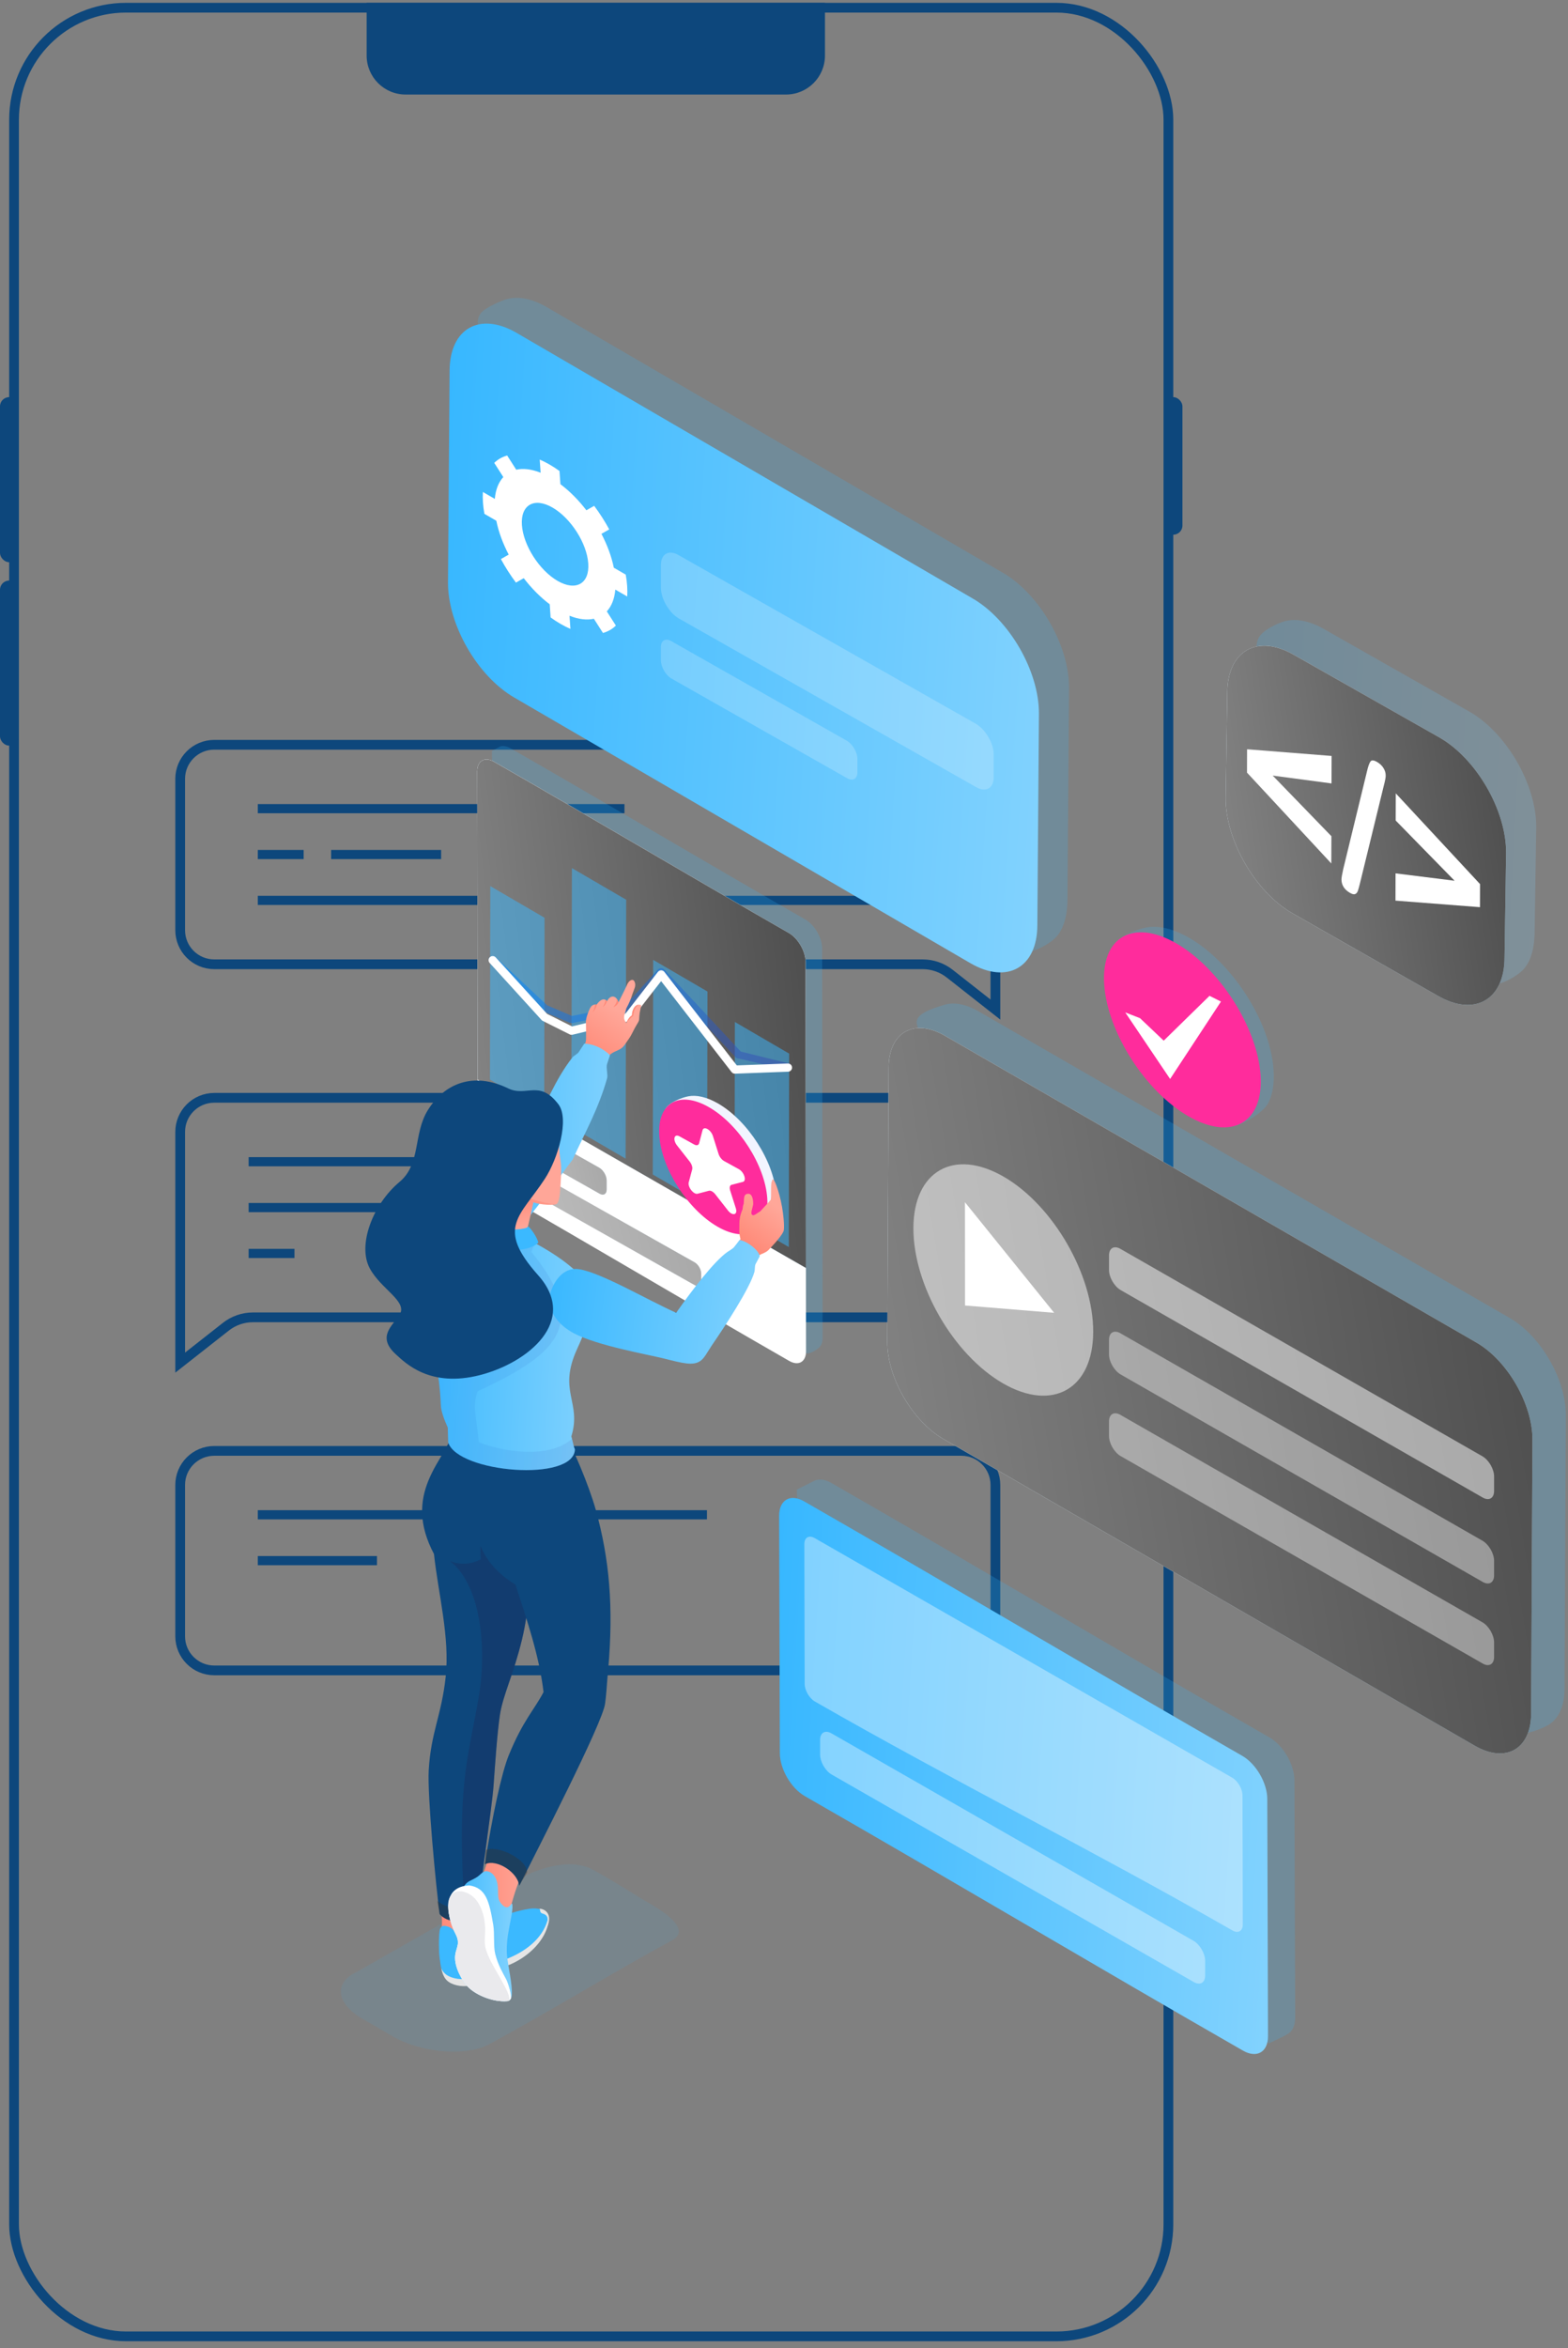 <svg width="161" height="241" viewBox="0 0 161 241" fill="none" xmlns="http://www.w3.org/2000/svg">
<rect x="0" y="0" width="161" height="241" fill="#808080" stroke="none"/>
<rect x="1.441" y="0.791" width="118.529" height="239" rx="11.5" stroke="#0D477C"/>
<path d="M37.647 0.291H84.706V5.702C84.706 7.911 82.915 9.702 80.706 9.702H41.647C39.438 9.702 37.647 7.911 37.647 5.702V0.291Z" fill="#0D477C"/>
<rect y="59.585" width="1.882" height="16.941" rx="0.941" fill="#0D477C"/>
<rect y="40.761" width="1.882" height="16.941" rx="0.941" fill="#0D477C"/>
<rect x="119.529" y="40.761" width="1.882" height="14.118" rx="0.941" fill="#0D477C"/>
<rect x="72.471" y="4.055" width="1.882" height="1.882" rx="0.941" fill="#0D477C"/>
<rect x="48" y="4.055" width="22.588" height="1.882" rx="0.941" fill="#0D477C"/>
<path d="M18.5 79.939C18.5 78.006 20.067 76.439 22 76.439H98.706C100.639 76.439 102.206 78.006 102.206 79.939V103.616L97.514 99.93C96.722 99.307 95.743 98.968 94.734 98.968H22C20.067 98.968 18.5 97.401 18.5 95.468V79.939Z" stroke="#0D477C"/>
<rect x="26.472" y="82.526" width="37.647" height="0.941" fill="#0D477C"/>
<rect x="26.472" y="91.94" width="68.706" height="0.941" fill="#0D477C"/>
<rect x="26.472" y="87.233" width="4.706" height="0.941" fill="#0D477C"/>
<rect x="34.001" y="87.233" width="11.294" height="0.941" fill="#0D477C"/>
<path d="M18.5 152.41C18.5 150.477 20.067 148.91 22 148.91H98.706C100.639 148.91 102.206 150.477 102.206 152.41V176.087L97.514 172.401C96.722 171.778 95.743 171.439 94.734 171.439H22C20.067 171.439 18.5 169.872 18.5 167.939V152.41Z" stroke="#0D477C"/>
<rect x="26.472" y="154.997" width="28.235" height="0.941" fill="#0D477C"/>
<rect x="26.472" y="159.704" width="12.235" height="0.941" fill="#0D477C"/>
<rect x="57.531" y="154.997" width="15.059" height="0.941" fill="#0D477C"/>
<path d="M102.207 116.174C102.207 114.241 100.64 112.674 98.707 112.674H22.001C20.068 112.674 18.501 114.241 18.501 116.174V139.851L23.193 136.165C23.985 135.542 24.965 135.204 25.973 135.204H98.707C100.64 135.204 102.207 133.637 102.207 131.704V116.174Z" stroke="#0D477C"/>
<rect width="4.706" height="0.941" transform="matrix(-1 0 0 1 30.236 128.175)" fill="#0D477C"/>
<rect width="15.059" height="0.941" transform="matrix(-1 0 0 1 40.588 123.468)" fill="#0D477C"/>
<rect width="3.765" height="0.941" transform="matrix(-1 0 0 1 63.176 118.761)" fill="#0D477C"/>
<rect width="31.059" height="0.941" transform="matrix(-1 0 0 1 56.589 118.761)" fill="#0D477C"/>
<path opacity="0.2" fill-rule="evenodd" clip-rule="evenodd" d="M49.257 35.414C49.261 33.903 48.726 32.967 49.374 32.139C49.786 31.614 51.22 30.977 51.827 30.768C53.001 30.36 54.492 30.571 56.112 31.507L102.958 58.778C106.728 60.955 109.781 66.24 109.768 70.573L109.606 92.318C109.603 93.662 109.322 95.382 108.292 96.324C107.558 96.995 106.27 97.669 105.315 97.746C104.333 97.825 103.954 96.919 102.751 96.224L55.904 68.954C52.13 66.776 49.08 61.49 49.093 57.159L49.257 35.414Z" fill="#3BB9FF"/>
<path fill-rule="evenodd" clip-rule="evenodd" d="M46.164 38.057C46.176 33.724 49.245 31.972 53.019 34.15L99.865 61.42C103.635 63.597 106.688 68.883 106.675 73.216L106.513 94.961C106.501 99.293 103.427 101.044 99.658 98.867L52.812 71.597C49.038 69.419 45.988 64.134 46 59.802L46.164 38.057Z" fill="url(#paint0_linear)"/>
<path opacity="0.2" fill-rule="evenodd" clip-rule="evenodd" d="M67.86 57.993C67.863 56.837 68.683 56.383 69.689 56.982L100.215 74.294C101.222 74.892 102.037 76.317 102.032 77.473V79.761C102.029 80.917 101.209 81.371 100.203 80.772L69.677 63.46C68.67 62.862 67.855 61.438 67.86 60.281V57.993Z" fill="white"/>
<path opacity="0.2" fill-rule="evenodd" clip-rule="evenodd" d="M67.86 66.407C67.861 65.725 68.345 65.456 68.94 65.809L86.966 76.032C87.561 76.385 88.042 77.226 88.04 77.91V79.261C88.038 79.943 87.553 80.212 86.96 79.859L68.933 69.635C68.339 69.283 67.858 68.442 67.86 67.758V66.407Z" fill="white"/>
<path fill-rule="evenodd" clip-rule="evenodd" d="M57.255 59.621C55.373 58.533 53.733 55.968 53.589 53.889C53.445 51.812 54.853 51.007 56.734 52.094C58.615 53.182 60.257 55.749 60.401 57.826C60.546 59.905 59.136 60.707 57.255 59.621ZM64.25 58.975L63.026 58.268C62.795 57.124 62.353 55.937 61.755 54.791L62.556 54.335C62.103 53.499 61.582 52.684 61.009 51.916L60.21 52.372C59.416 51.34 58.507 50.418 57.543 49.694L57.449 48.341C57.113 48.099 56.773 47.877 56.428 47.678C56.083 47.478 55.745 47.309 55.417 47.166L55.51 48.519C54.571 48.143 53.718 48.048 53.007 48.208L52.075 46.751C51.565 46.891 51.118 47.147 50.748 47.508L51.68 48.964C51.198 49.483 50.89 50.24 50.806 51.202L49.582 50.495C49.562 50.835 49.563 51.195 49.59 51.576C49.617 51.957 49.666 52.347 49.738 52.74L50.962 53.447C51.191 54.59 51.635 55.779 52.231 56.923L51.43 57.379C51.883 58.215 52.404 59.03 52.977 59.797L53.776 59.342C54.571 60.373 55.479 61.296 56.444 62.02L56.537 63.371C56.873 63.615 57.213 63.836 57.56 64.036C57.905 64.236 58.242 64.404 58.57 64.546L58.476 63.195C59.416 63.571 60.268 63.666 60.978 63.505L61.911 64.963C62.422 64.823 62.868 64.567 63.238 64.206L62.305 62.748C62.787 62.229 63.095 61.474 63.179 60.512L64.403 61.219C64.423 60.879 64.421 60.517 64.395 60.136C64.371 59.757 64.321 59.368 64.25 58.975Z" fill="white"/>
<path opacity="0.2" fill-rule="evenodd" clip-rule="evenodd" d="M129.107 68.479C129.112 66.968 128.759 66.026 129.413 65.205C129.911 64.579 131.071 64.042 131.678 63.833C132.852 63.427 134.342 63.637 135.963 64.573L150.927 73.066C154.696 75.243 157.749 80.529 157.737 84.861L157.574 95.654C157.571 96.998 157.289 98.717 156.26 99.66C155.526 100.331 154.239 101.004 153.283 101.082C152.302 101.161 151.922 100.255 150.719 99.56L135.755 91.067C131.981 88.887 128.931 83.605 128.943 79.272L129.107 68.479Z" fill="url(#paint1_linear)"/>
<path fill-rule="evenodd" clip-rule="evenodd" d="M126.015 71.122C126.027 66.79 129.096 65.037 132.87 67.216L147.834 75.709C151.603 77.886 154.656 83.171 154.644 87.504L154.482 98.297C154.469 102.629 151.396 104.38 147.626 102.203L132.662 93.71C128.888 91.532 125.838 86.246 125.851 81.915L126.015 71.122Z" fill="url(#paint2_linear)"/>
<path fill-rule="evenodd" clip-rule="evenodd" d="M126.015 71.122C126.027 66.79 129.096 65.037 132.87 67.216L147.834 75.709C151.603 77.886 154.656 83.171 154.644 87.504L154.482 98.297C154.469 102.629 151.396 104.38 147.626 102.203L132.662 93.71C128.888 91.532 125.838 86.246 125.851 81.915L126.015 71.122Z" fill="url(#paint3_linear)"/>
<path fill-rule="evenodd" clip-rule="evenodd" d="M143.316 81.425L151.967 90.736L151.96 93.108L143.285 92.435L143.293 89.637L149.354 90.394L143.307 84.213L143.316 81.425Z" fill="white"/>
<path fill-rule="evenodd" clip-rule="evenodd" d="M142.051 78.824C142.207 79.076 142.282 79.332 142.282 79.612C142.282 79.812 142.215 80.152 142.091 80.62L139.644 90.638C139.566 90.973 139.489 91.227 139.433 91.41C139.366 91.596 139.279 91.708 139.148 91.76C139.029 91.814 138.853 91.777 138.612 91.638C138.033 91.304 137.74 90.831 137.741 90.257C137.741 90.105 137.797 89.759 137.918 89.213L140.354 79.189C140.477 78.657 140.601 78.312 140.719 78.154C140.83 77.99 141.06 78.011 141.386 78.2C141.681 78.37 141.899 78.573 142.051 78.824Z" fill="white"/>
<path fill-rule="evenodd" clip-rule="evenodd" d="M128.042 79.3L128.048 76.901L136.727 77.586L136.719 80.409L130.678 79.601L136.705 85.822L136.696 88.62L128.042 79.3Z" fill="white"/>
<path opacity="0.2" fill-rule="evenodd" clip-rule="evenodd" d="M114.32 97.031C114.859 96.119 116.636 95.398 117.685 95.197C118.909 94.961 120.436 95.29 122.124 96.266C126.556 98.827 130.427 104.877 130.765 109.773C130.867 111.227 130.665 112.429 130.168 113.303C129.702 114.119 127.823 115.322 126.863 115.536C121.205 117.169 112.734 99.71 114.32 97.031Z" fill="#3BB9FF"/>
<path fill-rule="evenodd" clip-rule="evenodd" d="M122.02 114.564C117.586 112.001 113.718 105.956 113.379 101.057C113.04 96.161 116.357 94.267 120.792 96.829C125.223 99.39 129.094 105.441 129.433 110.336C129.771 115.235 126.451 117.126 122.02 114.564Z" fill="#FF2C9C"/>
<path fill-rule="evenodd" clip-rule="evenodd" d="M124.191 102.206L125.366 102.794L120.145 110.739L115.538 103.907L117.055 104.5L119.488 106.809L124.191 102.206Z" fill="white"/>
<path opacity="0.2" fill-rule="evenodd" clip-rule="evenodd" d="M94.673 107.091C94.676 106.05 93.86 105.202 94.22 104.533C94.611 103.809 96.22 103.364 96.911 103.144C97.893 102.83 99.126 103.019 100.465 103.792L155.025 135.275C158.211 137.115 160.79 141.582 160.78 145.241L160.643 173.354C160.638 175.147 160.012 176.418 158.999 177.029C158.381 177.404 156.641 178.087 155.787 177.941C155.188 177.838 155.52 177.042 154.851 176.653L100.291 145.17C97.1 143.328 94.525 138.863 94.536 135.204L94.673 107.091Z" fill="#3BB9FF"/>
<path fill-rule="evenodd" clip-rule="evenodd" d="M91.243 109.607C91.254 105.946 93.846 104.465 97.035 106.307L151.595 137.79C154.781 139.63 157.359 144.097 157.35 147.756L157.213 175.869C157.202 179.529 154.606 181.008 151.42 179.17L96.86 147.686C93.672 145.845 91.095 141.38 91.106 137.72L91.243 109.607Z" fill="url(#paint4_linear)"/>
<path fill-rule="evenodd" clip-rule="evenodd" d="M91.243 109.607C91.254 105.946 93.846 104.465 97.035 106.307L151.595 137.79C154.781 139.63 157.359 144.097 157.35 147.756L157.213 175.869C157.202 179.529 154.606 181.008 151.42 179.17L96.86 147.686C93.672 145.845 91.095 141.38 91.106 137.72L91.243 109.607Z" fill="url(#paint5_linear)"/>
<path opacity="0.5" fill-rule="evenodd" clip-rule="evenodd" d="M103.048 120.764C97.947 117.819 93.803 120.185 93.786 126.041C93.77 131.902 97.886 139.036 102.987 141.981C108.083 144.922 112.232 142.56 112.248 136.698C112.265 130.843 108.144 123.706 103.048 120.764Z" fill="white"/>
<path fill-rule="evenodd" clip-rule="evenodd" d="M99.079 123.389L99.089 133.99L108.238 134.739L99.079 123.389Z" fill="white"/>
<path opacity="0.5" fill-rule="evenodd" clip-rule="evenodd" d="M113.871 128.843C113.872 128.091 114.405 127.796 115.06 128.186L152.229 149.475C152.883 149.863 153.414 150.79 153.411 151.541V153.028C153.409 153.78 152.875 154.075 152.221 153.687L115.052 132.397C114.397 132.008 113.868 131.083 113.871 130.331V128.843Z" fill="white"/>
<path opacity="0.4" fill-rule="evenodd" clip-rule="evenodd" d="M113.871 137.505C113.872 136.752 114.405 136.457 115.06 136.848L152.229 158.136C152.883 158.524 153.414 159.451 153.411 160.202V161.689C153.409 162.442 152.875 162.737 152.221 162.348L115.052 141.058C114.397 140.67 113.868 139.744 113.871 138.992V137.505Z" fill="white"/>
<path opacity="0.4" fill-rule="evenodd" clip-rule="evenodd" d="M113.871 145.882C113.872 145.13 114.405 144.835 115.06 145.224L152.229 166.512C152.883 166.9 153.414 167.827 153.411 168.578V170.065C153.409 170.817 152.875 171.112 152.221 170.724L115.052 149.436C114.397 149.047 113.868 148.122 113.871 147.369V145.882Z" fill="white"/>
<path opacity="0.2" fill-rule="evenodd" clip-rule="evenodd" d="M81.814 152.882L83.635 151.971C84.091 151.759 84.698 151.818 85.361 152.202C100.369 160.809 115.347 169.718 130.356 178.325C131.77 179.143 132.916 181.126 132.911 182.751L132.985 207.104C132.983 207.783 132.779 208.295 132.442 208.598C132.104 208.9 130.776 209.473 130.303 209.712C115.294 201.105 100.424 191.052 85.418 182.447C84 181.629 82.858 179.645 82.861 178.021L81.814 152.882Z" fill="#3BB9FF"/>
<path fill-rule="evenodd" clip-rule="evenodd" d="M80 155.56C80.005 153.934 81.157 153.275 82.572 154.095C97.58 162.701 112.558 171.611 127.567 180.218C128.981 181.035 130.127 183.019 130.122 184.643L130.196 208.997C130.191 210.623 129.038 211.278 127.623 210.462C112.614 201.855 97.636 192.944 82.629 184.339C81.211 183.521 80.069 181.538 80.073 179.913L80 155.56Z" fill="url(#paint6_linear)"/>
<path opacity="0.36" fill-rule="evenodd" clip-rule="evenodd" d="M82.589 158.471C82.591 157.796 83.068 157.523 83.655 157.863C97.945 166.058 112.228 174.256 126.518 182.449C127.105 182.788 127.58 183.61 127.578 184.285L127.609 197.523C127.608 198.197 127.128 198.469 126.543 198.13C112.253 189.935 97.968 182.833 83.68 174.638C83.093 174.3 82.619 173.477 82.621 172.805L82.589 158.471Z" fill="white"/>
<path opacity="0.36" fill-rule="evenodd" clip-rule="evenodd" d="M84.205 178.571C84.207 177.819 84.739 177.524 85.394 177.913L122.563 199.201C123.217 199.59 123.748 200.517 123.745 201.267V202.755C123.743 203.507 123.209 203.802 122.555 203.413L85.387 182.125C84.731 181.736 84.202 180.811 84.205 180.059V178.571Z" fill="white"/>
<path opacity="0.2" fill-rule="evenodd" clip-rule="evenodd" d="M50.513 77.062L51.358 76.616C51.653 76.519 52.026 76.573 52.433 76.806C62.527 82.594 72.601 88.587 82.697 94.377C83.649 94.926 84.418 96.26 84.415 97.355L84.465 137.309C84.463 137.805 84.303 138.169 84.037 138.364C83.721 138.6 83.065 139.109 82.545 138.809C72.45 133.019 62.563 126.513 52.469 120.725C51.517 120.174 50.747 118.841 50.75 117.747L50.513 77.062Z" fill="#3BB9FF"/>
<path fill-rule="evenodd" clip-rule="evenodd" d="M49 79.173C49.003 78.079 49.777 77.638 50.731 78.187C60.825 83.975 70.899 89.968 80.995 95.758C81.947 96.307 82.716 97.641 82.713 98.735L82.763 138.69C82.76 139.784 81.984 140.226 81.032 139.676C70.936 133.886 60.861 127.894 50.769 122.105C49.815 121.556 49.047 120.222 49.05 119.128L49 79.173Z" fill="white"/>
<path fill-rule="evenodd" clip-rule="evenodd" d="M49 79.173C49.003 78.079 49.777 77.638 50.731 78.187C60.825 83.975 70.899 89.968 80.995 95.758C81.947 96.307 82.716 97.641 82.713 98.735L82.749 130.132L49.036 110.797L49 79.173Z" fill="url(#paint7_linear)"/>
<path fill-rule="evenodd" clip-rule="evenodd" d="M49 79.173C49.003 78.079 49.777 77.638 50.731 78.187C60.825 83.975 70.899 89.968 80.995 95.758C81.947 96.307 82.716 97.641 82.713 98.735L82.749 130.132L49.036 110.797L49 79.173Z" fill="url(#paint8_linear)"/>
<g opacity="0.5">
<path fill-rule="evenodd" clip-rule="evenodd" d="M51.504 115.019C51.505 114.546 51.839 114.362 52.251 114.605L61.55 119.858C61.96 120.103 62.294 120.684 62.292 121.157V122.091C62.291 122.564 61.955 122.748 61.545 122.505L52.247 117.252C51.835 117.007 51.502 116.426 51.504 115.954V115.019Z" fill="url(#paint9_linear)"/>
<path fill-rule="evenodd" clip-rule="evenodd" d="M51.504 115.019C51.505 114.546 51.839 114.362 52.251 114.605L61.55 119.858C61.96 120.103 62.294 120.684 62.292 121.157V122.091C62.291 122.564 61.955 122.748 61.545 122.505L52.247 117.252C51.835 117.007 51.502 116.426 51.504 115.954V115.019Z" fill="url(#paint10_linear)"/>
</g>
<g opacity="0.5">
<path fill-rule="evenodd" clip-rule="evenodd" d="M51.504 119.117C51.505 118.7 51.799 118.538 52.163 118.753C57.434 121.731 66.073 126.592 71.344 129.571C71.706 129.787 71.999 130.299 71.998 130.715V131.539C71.996 131.956 71.701 132.118 71.339 131.903C66.068 128.925 57.429 124.064 52.158 121.085C51.796 120.869 51.502 120.357 51.504 119.941V119.117Z" fill="url(#paint11_linear)"/>
<path fill-rule="evenodd" clip-rule="evenodd" d="M51.504 119.117C51.505 118.7 51.799 118.538 52.163 118.753C57.434 121.731 66.073 126.592 71.344 129.571C71.706 129.787 71.999 130.299 71.998 130.715V131.539C71.996 131.956 71.701 132.118 71.339 131.903C66.068 128.925 57.429 124.064 52.158 121.085C51.796 120.869 51.502 120.357 51.504 119.941V119.117Z" fill="url(#paint12_linear)"/>
</g>
<path opacity="0.5" fill-rule="evenodd" clip-rule="evenodd" d="M75.455 104.889L75.419 124.743L80.993 127.99L81.029 108.136L75.455 104.889ZM58.721 89.096L58.665 115.671L64.239 118.919L64.295 92.343L58.721 89.096ZM67.068 98.517L67.026 120.545L72.6 123.792L72.642 101.764L67.068 98.517ZM50.342 90.946L50.306 110.802L55.88 114.05L55.916 94.195L50.342 90.946Z" fill="#3BB9FF"/>
<path opacity="0.5" fill-rule="evenodd" clip-rule="evenodd" d="M50.277 98.724C50.119 98.578 50.132 98.35 50.305 98.216C50.477 98.081 50.745 98.092 50.901 98.239L56.181 103.183L58.738 104.272L64.222 103.153L67.551 99.508C67.694 99.35 67.96 99.322 68.144 99.444C68.181 99.469 68.213 99.497 68.236 99.528L76.061 107.926L80.831 109.102C81.063 109.096 81.258 109.251 81.266 109.449C81.274 109.647 81.093 109.814 80.86 109.82L75.887 108.65C75.752 108.658 75.616 108.609 75.527 108.511L67.885 100.315L64.801 103.693L64.799 103.692C64.743 103.754 64.662 103.801 64.563 103.821L58.785 105C58.693 105.018 58.592 105.01 58.499 104.971L55.76 103.804C55.704 103.785 55.652 103.754 55.609 103.714L50.277 98.724Z" fill="url(#paint13_linear)"/>
<path fill-rule="evenodd" clip-rule="evenodd" d="M50.277 98.83C50.119 98.658 50.132 98.39 50.305 98.234C50.477 98.076 50.745 98.088 50.901 98.262L56.181 104.066L58.738 105.344L64.222 104.031L67.551 99.752C67.694 99.568 67.96 99.535 68.144 99.677C68.181 99.705 68.213 99.74 68.236 99.777L75.655 109.347L80.891 109.152C81.124 109.144 81.319 109.325 81.327 109.557C81.335 109.79 81.154 109.985 80.921 109.993L75.48 110.196C75.344 110.203 75.208 110.147 75.119 110.033L67.883 100.699L64.799 104.665L64.797 104.663C64.741 104.737 64.66 104.791 64.562 104.815L58.783 106.197C58.691 106.219 58.59 106.21 58.498 106.165L55.758 104.794C55.702 104.771 55.651 104.735 55.607 104.688L50.277 98.83Z" fill="white"/>
<path opacity="0.1" fill-rule="evenodd" clip-rule="evenodd" d="M36.657 202.372L54.176 192.396C56.085 191.523 58.819 190.829 60.764 191.841C62.537 192.763 65.458 194.652 66.749 195.388C67.73 195.947 71.135 197.986 69.014 199.139C62.776 202.531 56.601 206.346 50.267 209.791C49.069 210.443 47.317 210.678 45.476 210.526C43.644 210.374 41.765 209.84 40.288 208.981C39.235 208.369 38.199 207.765 37.181 207.173C35.807 206.372 35.078 205.427 35.006 204.552C34.935 203.699 35.485 202.907 36.657 202.372Z" fill="#3BB9FF"/>
<path fill-rule="evenodd" clip-rule="evenodd" d="M68.346 113.786C68.718 113.157 69.945 112.659 70.67 112.52C71.514 112.357 72.568 112.585 73.734 113.258C76.794 115.026 79.466 119.203 79.7 122.583C79.77 123.587 79.631 124.416 79.287 125.02C78.966 125.584 77.669 126.414 77.006 126.562C73.1 127.689 67.251 115.637 68.346 113.786Z" fill="#F2F4FF"/>
<path fill-rule="evenodd" clip-rule="evenodd" d="M73.662 125.891C70.6 124.122 67.93 119.948 67.696 116.566C67.463 113.186 69.752 111.878 72.814 113.647C75.873 115.415 78.546 119.592 78.78 122.972C79.013 126.354 76.721 127.66 73.662 125.891Z" fill="#FF2C9C"/>
<path fill-rule="evenodd" clip-rule="evenodd" d="M75.863 119.996L74.345 119.16C74.103 119.027 73.878 118.735 73.784 118.441L73.202 116.597C73.096 116.265 72.86 115.998 72.635 115.874C72.41 115.749 72.195 115.767 72.133 116.007L71.785 117.335C71.729 117.546 71.528 117.602 71.279 117.465L69.766 116.626C69.221 116.326 69.05 116.969 69.519 117.566L70.816 119.216C71.025 119.484 71.13 119.809 71.073 120.025L70.718 121.345C70.621 121.711 70.964 122.263 71.315 122.457C71.425 122.518 71.536 122.543 71.635 122.516L72.786 122.214C72.879 122.188 72.992 122.213 73.109 122.277C73.226 122.342 73.345 122.445 73.45 122.581L74.745 124.236C74.856 124.379 74.972 124.48 75.084 124.541C75.434 124.735 75.718 124.529 75.558 124.024L74.972 122.181C74.876 121.881 74.938 121.647 75.124 121.599L76.279 121.303C76.692 121.193 76.41 120.298 75.863 119.996Z" fill="white"/>
<path fill-rule="evenodd" clip-rule="evenodd" d="M64.451 100.938C64.32 101.213 64.195 101.491 64.058 101.764L63.497 102.887C63.377 102.336 62.938 102.126 62.599 102.403C62.497 102.487 62.393 102.61 62.325 102.77C62.272 102.62 61.846 102.281 61.272 103.099C60.913 103.06 60.724 103.212 60.572 103.502C60.482 103.675 60.403 103.883 60.331 104.09C60.228 104.383 60.162 104.633 60.163 104.887C60.167 105.429 60.19 106.017 60.175 106.663C60.158 107.365 59.361 108.254 58.929 108.766L61.536 109.593C61.934 109.093 62.149 108.731 62.551 108.323C62.96 107.909 63.476 107.859 63.867 107.54C64.086 107.361 64.211 107.124 64.582 106.598C64.889 106.163 65.057 105.692 65.35 105.217C65.636 104.724 65.619 104.832 65.648 104.28C65.67 103.852 65.808 103.431 65.843 103.172C65.307 102.905 64.885 103.566 64.889 104.211C64.582 104.383 64.382 104.807 64.311 104.995C63.886 104.438 64.139 104.205 64.311 103.491C64.582 102.994 64.775 102.557 64.925 102.056C65.008 101.836 65.091 101.608 65.18 101.361C65.302 100.96 65.147 100.676 65.025 100.597C64.927 100.532 64.668 100.561 64.451 100.938Z" fill="url(#paint14_linear)"/>
<path fill-rule="evenodd" clip-rule="evenodd" d="M65.537 103.117C65.156 103.172 64.887 103.697 64.89 104.211C64.604 104.372 64.409 104.753 64.328 104.955C64.484 104.755 64.883 104.325 65.012 104.273C65.053 103.779 65.23 103.373 65.537 103.117ZM63.545 102.791L63.497 102.888C63.468 102.751 63.418 102.636 63.355 102.543C63.34 102.918 63.132 103.187 62.983 103.369C63.32 103.217 63.455 103.036 63.545 102.791ZM62.322 102.762C62.304 102.718 62.255 102.661 62.184 102.622C62.115 102.953 62.038 103.109 61.891 103.368C62.13 103.182 62.246 102.98 62.322 102.762ZM61.283 103.082L61.272 103.099C61.211 103.092 61.156 103.091 61.105 103.095C61.053 103.456 60.978 103.68 60.801 103.93C61.077 103.661 61.217 103.477 61.283 103.082Z" fill="#FF8978"/>
<path fill-rule="evenodd" clip-rule="evenodd" d="M54.607 115.996C55.918 113.71 56.946 110.847 58.779 108.526C58.932 108.333 59.291 108.184 59.424 107.981C59.615 107.685 59.806 107.395 59.995 107.11C60.854 107.125 61.91 107.568 62.634 108.3C62.532 108.606 62.43 108.91 62.331 109.213C62.215 109.567 62.438 110.321 62.336 110.674C61.433 113.849 60.137 116.089 58.803 119.005C56.985 121.349 47.065 135.694 45 131.189C44.331 129.729 44.886 127.807 45.864 126.233C46.405 125.363 47.157 124.64 47.71 124.066C49.039 122.688 52.612 118.053 54.607 115.996Z" fill="url(#paint15_linear)"/>
<path fill-rule="evenodd" clip-rule="evenodd" d="M49.395 197.292C49.686 197.237 50.985 196.87 51.108 196.827C51.937 196.538 53.012 196.106 54.373 195.903C55.329 195.759 56.66 196.04 56.233 197.49C55.66 199.432 53.988 200.849 52.347 201.535C51.765 201.778 51.033 201.834 50.335 202.184C49.794 202.455 49.675 202.903 49.273 203.203C48.395 203.861 47.381 203.795 46.66 203.548C45.795 203.252 45.478 202.887 45.271 201.841C45.081 200.881 45.056 199.143 45.293 198.463L45.324 198.465C45.361 199.126 45.726 199.554 46.537 199.709C47.642 199.922 49.621 198.857 49.437 197.687C49.418 197.56 49.404 197.427 49.395 197.292Z" fill="#3BB9FF"/>
<path fill-rule="evenodd" clip-rule="evenodd" d="M56.093 196.324C56.546 196.858 56.251 197.766 55.989 198.332C55.276 199.878 53.751 201.05 52.347 201.636C51.765 201.879 51.043 202.016 50.346 202.365C49.805 202.636 49.696 203.014 49.294 203.314C48.416 203.972 47.342 203.926 46.621 203.679C45.804 203.398 45.513 202.94 45.308 202.009C45.515 202.478 45.829 202.761 46.401 202.956C47.121 203.203 48.195 203.248 49.073 202.591C49.475 202.291 49.584 201.914 50.125 201.642C50.823 201.293 51.644 201.216 52.227 200.973C53.868 200.288 55.641 199.062 56.213 197.119C56.261 196.958 56.306 196.633 56.093 196.324Z" fill="#E5E5E5"/>
<path fill-rule="evenodd" clip-rule="evenodd" d="M45.202 195.389C45.335 196.421 45.449 197.039 45.337 198.079C45.243 198.962 45.579 199.525 46.537 199.709C47.642 199.922 49.622 198.856 49.437 197.687C49.276 196.656 49.518 195.375 49.578 194.385L45.202 195.389Z" fill="url(#paint16_linear)"/>
<path fill-rule="evenodd" clip-rule="evenodd" d="M49.994 197.623C50.182 197.678 50.474 197.768 50.753 197.733C51.283 199.719 47.112 203.989 45.172 201.135C45.059 200.665 45.002 198.439 45.2 197.948C45.333 197.619 45.576 197.611 45.973 197.727C46.817 197.971 47.077 199.081 47.657 199.194C48.347 199.329 48.785 198.832 49.038 198.297C49.309 197.721 49.231 197.076 49.374 196.79C49.534 196.468 49.833 196.664 49.78 196.814C49.716 196.997 49.742 197.428 49.994 197.623Z" fill="#3BB9FF"/>
<path fill-rule="evenodd" clip-rule="evenodd" d="M55.739 196.405C55.911 196.445 56.134 196.574 56.197 196.787C56.268 197.025 56.2 197.55 56.199 197.726C56.656 196.686 56.191 196.141 55.75 195.97C55.658 195.934 55.524 195.89 55.363 195.905C55.462 195.964 55.462 196.006 55.459 196.057C55.449 196.218 55.538 196.359 55.739 196.405Z" fill="#E5E5E5"/>
<path fill-rule="evenodd" clip-rule="evenodd" d="M47.103 145.231C51.194 144.673 52.681 148.127 53.185 152.441C53.8 157.702 55.078 162.1 53.596 168.275C52.741 171.836 51.617 174.023 51.324 176.055C51.04 178.035 50.844 180.949 50.679 183.246C50.506 185.654 49.267 193.656 49.232 195.332C49.159 197.015 46.339 197.858 45.142 196.444C44.76 193.622 43.872 184.276 44.019 181.705C44.245 177.771 45.333 176.077 45.761 172.108C46.199 168.028 45 163.581 44.56 159.496C42.951 156.454 43.128 154.076 43.984 151.972C44.969 149.555 46.235 148.638 47.103 145.231Z" fill="#0D477C"/>
<path opacity="0.3" fill-rule="evenodd" clip-rule="evenodd" d="M52.832 150.506C52.987 151.111 53.103 151.759 53.185 152.441C53.787 157.703 55.078 162.1 53.596 168.275C52.741 171.836 51.617 174.023 51.324 176.055C51.04 178.034 50.844 180.949 50.679 183.246C50.506 185.654 49.169 193.827 49.135 195.503C49.098 196.362 48.628 196.88 47.775 197.092C47.433 191.609 47.164 186.741 47.828 181.628C48.262 178.277 49.209 174.745 49.414 172.182C49.866 166.521 48.565 162.044 46.223 160.231C47.381 160.671 48.458 160.517 49.376 160.036C48.998 156.737 50.917 153.268 52.832 150.506Z" fill="#1E2353"/>
<path opacity="0.4" fill-rule="evenodd" clip-rule="evenodd" d="M49.63 194.254C49.592 194.733 49.531 195.186 49.526 195.43C49.454 197.113 46.34 197.859 45.143 196.445C45.1 196.127 44.965 195.58 44.911 195.116C45.951 195.9 47.927 196.496 49.63 194.254Z" fill="#333333"/>
<path fill-rule="evenodd" clip-rule="evenodd" d="M52.262 196.751C52.461 194.823 54.04 191.122 54.414 190.064L50.605 188.105C49.958 190.535 50.185 192.249 48.713 193.336L52.262 196.751Z" fill="url(#paint17_linear)"/>
<path fill-rule="evenodd" clip-rule="evenodd" d="M51.556 195.479C50.895 194.786 51.294 194.327 51.042 193.19C50.917 192.624 50.559 192.225 50.22 192.106C49.615 191.891 49.464 192.327 49.004 192.632C48.399 193.032 48.053 193.001 47.649 193.574C45.955 194.006 45.821 195.522 46.222 197.043C46.594 198.453 46.993 198.593 47.019 199.335C47.028 199.579 46.944 199.848 46.81 200.304C46.467 201.475 47.23 202.887 47.764 203.604C48.586 204.712 50.609 205.519 52.096 205.383C52.383 205.357 52.522 205.092 52.546 204.743C52.621 203.691 52.184 201.893 52.058 200.724C52.009 200.267 52.025 199.413 52.162 198.535C52.344 197.371 52.667 196.143 52.612 195.554C52.553 194.897 52.355 196.315 51.556 195.479Z" fill="url(#paint18_linear)"/>
<path fill-rule="evenodd" clip-rule="evenodd" d="M48.186 193.508C45.938 193.62 45.799 195.417 46.223 197.043C46.59 198.454 46.995 198.593 47.02 199.335C47.029 199.579 46.945 199.848 46.811 200.304C46.468 201.475 47.232 202.887 47.765 203.604C48.587 204.712 50.61 205.519 52.097 205.383C52.249 205.369 52.362 205.283 52.445 205.15C52.599 204.904 52.161 203.5 51.983 203.161C51.605 202.443 51.13 201.651 50.852 200.552C50.647 199.738 50.802 198.485 50.642 197.536C50.239 195.149 49.909 193.76 48.186 193.508Z" fill="white"/>
<path fill-rule="evenodd" clip-rule="evenodd" d="M46.011 195.722C46.023 196.15 46.109 196.603 46.223 197.044C46.59 198.455 46.994 198.594 47.02 199.336C47.029 199.58 46.945 199.849 46.811 200.305C46.467 201.476 47.231 202.888 47.765 203.605C48.587 204.713 50.61 205.52 52.097 205.384C52.175 205.376 52.242 205.351 52.3 205.309C52.323 205.069 52.255 204.791 52.09 204.411C51.475 202.992 49.961 200.969 49.798 199.629C49.72 198.984 49.841 198.468 49.813 197.886C49.767 196.883 49.561 195.904 48.929 195.052C48.046 193.865 45.943 193.514 46.011 195.722Z" fill="#EAEAED"/>
<path fill-rule="evenodd" clip-rule="evenodd" d="M55.81 173.665C55.362 169.89 54.084 166.214 52.927 162.639C47.468 159.326 48.303 153.911 50.602 150.152L56.406 148.208C56.995 149.146 57.435 146.306 57.84 146.936C58.735 148.326 60.485 152.482 61.17 154.948C62.583 160.034 63.005 164.891 62.454 171.291C62.405 171.856 62.319 172.727 62.265 173.563C62.263 173.714 62.157 174.701 62.13 174.838C61.926 176.776 54.934 190.311 53.316 193.541C53.169 192.151 50.979 190.749 49.791 191.334C50.52 186.456 51.517 181.927 52.23 180.172C53.687 176.585 54.868 175.478 55.81 173.665Z" fill="#0D477C"/>
<path opacity="0.4" fill-rule="evenodd" clip-rule="evenodd" d="M54.126 192.165C53.832 192.748 53.599 192.975 53.316 193.541C53.169 192.151 50.98 190.749 49.791 191.334C49.888 190.685 49.794 190.505 49.9 189.873C51.037 189.349 54.097 190.76 54.126 192.165Z" fill="#333333"/>
<path fill-rule="evenodd" clip-rule="evenodd" d="M59.031 148.76C58.849 148.319 58.808 147.897 58.664 147.423C59.759 143.885 57.242 142.834 59.263 138.438C60.652 135.413 61.031 133.606 60.377 132.114C58.937 128.829 49.887 124.798 46.387 124.403C43.968 124.13 42.592 126.675 42.613 129.283C42.666 136.253 44.974 136.952 45.267 144.249C45.29 144.825 45.599 145.682 45.976 146.516C45.994 146.949 46.004 147.646 46.02 148.043C47.006 151.161 58.914 152.153 59.031 148.76Z" fill="url(#paint19_linear)"/>
<path opacity="0.1" fill-rule="evenodd" clip-rule="evenodd" d="M59.031 148.761C58.88 148.395 58.827 148.043 58.731 147.664C56.45 149.732 51.796 149.05 49.179 148.033C48.916 145.464 48.492 144.394 49.032 142.803C51.822 141.494 54.135 140.264 55.657 138.865C58.354 136.388 58.57 133.385 54.556 128.484L54.923 127.579C51.849 125.914 48.294 124.619 46.387 124.403C43.968 124.129 42.592 126.675 42.613 129.283C42.666 136.253 44.974 136.952 45.267 144.249C45.29 144.825 45.599 145.682 45.976 146.516C45.994 146.949 46.004 147.647 46.02 148.043C47.006 151.161 58.914 152.153 59.031 148.761Z" fill="url(#paint20_linear)"/>
<path fill-rule="evenodd" clip-rule="evenodd" d="M76.362 123.545C76.278 123.754 76.275 123.876 76.246 124.099C76.106 124.44 76.025 124.703 75.978 124.938C75.891 125.381 75.923 125.731 75.91 126.321C75.902 126.662 75.957 126.838 76.031 127.171C75.685 127.848 75.141 128.262 74.633 128.82L76.278 130.076C76.972 129.618 77.516 129.137 78.114 128.739C78.599 128.547 78.77 128.438 78.915 128.286C79.297 127.889 80.419 126.708 80.483 126.244C80.554 125.729 80.418 124.539 80.301 123.884C80.004 122.216 79.368 120.464 79.259 121.238C79.1 121.423 79.23 122.93 79.13 123.153C78.741 123.601 78.554 123.786 78.066 124.321C77.763 124.494 77.564 124.673 77.418 124.713C77.249 124.759 77.157 124.641 77.15 124.494C77.144 124.329 77.249 124.036 77.337 123.605C77.336 122.89 77.159 122.485 76.777 122.523C76.58 122.542 76.467 122.647 76.418 122.857C76.38 123.023 76.391 123.253 76.362 123.545Z" fill="url(#paint21_linear)"/>
<path fill-rule="evenodd" clip-rule="evenodd" d="M59.453 130.264C61.719 130.613 66.411 133.386 69.428 134.738C71.111 132.34 73.318 129.467 74.68 128.499C74.837 128.388 75.235 128.163 75.358 128.014C75.556 127.771 75.749 127.523 75.935 127.267C76.786 127.385 78.019 128.448 78.003 128.95C77.866 129.201 77.726 129.463 77.583 129.733C77.487 129.918 77.522 130.325 77.465 130.533C77.003 132.211 74.455 136.089 73.268 137.819C72.581 138.819 72.34 139.405 71.875 139.705C71.13 140.184 70.13 139.922 68.202 139.438C66.58 139.03 61.342 138.118 58.932 136.846C57.233 135.95 55.929 134.295 56.605 132.435C57.04 131.243 57.996 130.039 59.453 130.264Z" fill="url(#paint22_linear)"/>
<path fill-rule="evenodd" clip-rule="evenodd" d="M48.463 126.243C48.195 127.379 52.342 128.605 53.763 127.988L53.793 127.713C54.159 126.019 54.519 124.58 54.773 123.389C55.433 123.67 57.055 123.753 57.198 123.526C52.828 120.035 47.715 117.455 47.058 119.217C47.491 120.494 48.61 121.401 49.17 122.233C49.319 122.454 49.435 122.914 49.463 123.375C49.3 124.276 48.959 125.138 48.463 126.243Z" fill="url(#paint23_linear)"/>
<path fill-rule="evenodd" clip-rule="evenodd" d="M57.173 123.546C56.796 123.792 54.121 122.902 53.905 122.913C51.823 123.016 49.583 122.847 49.17 122.233C48.611 121.401 47.491 120.494 47.058 119.217C46.366 117.177 46.501 114.876 48.366 113.274C51.611 110.489 56.7 112.53 57.429 115.684C57.727 116.978 57.358 117.086 57.418 117.952C57.531 119.549 57.712 118.947 57.565 121.473C57.509 122.438 57.423 123.384 57.173 123.546Z" fill="#FFA698"/>
<path fill-rule="evenodd" clip-rule="evenodd" d="M49.062 124.721C49.176 125.754 52.085 126.482 53.849 126.072C54.038 126.028 54.155 125.992 54.223 125.872C54.482 126.015 55.188 127.035 55.269 127.543C53.745 129.012 48.926 128.15 48.34 126.428C48.2 126.017 48.072 125.24 49.062 124.721Z" fill="#3BB9FF"/>
<path fill-rule="evenodd" clip-rule="evenodd" d="M41.032 121.297C38.258 123.615 36.696 127.793 37.958 130.161C39.101 132.308 41.891 133.571 41.032 134.931C40.323 136.054 38.653 137.181 40.639 138.995C41.661 139.929 44.159 142.434 49.259 141.137C54.228 139.872 59.444 135.579 55.258 130.885C50.851 125.946 53.429 124.853 55.956 120.969C57.292 118.916 58.487 114.857 57.342 113.346C55.378 110.757 54.073 112.622 52.184 111.708C48.58 109.962 45.624 111.21 43.929 113.939C42.413 116.382 43.237 119.452 41.032 121.297Z" fill="#0D477C"/>
<defs>
<linearGradient id="paint0_linear" x1="112.593" y1="75.146" x2="19.331" y2="69.212" gradientUnits="userSpaceOnUse">
<stop stop-color="#87D4FE"/>
<stop offset="1" stop-color="#1BADFF"/>
</linearGradient>
<linearGradient id="paint1_linear" x1="160.545" y1="87.219" x2="116.236" y2="84.841" gradientUnits="userSpaceOnUse">
<stop stop-color="#87D4FE"/>
<stop offset="1" stop-color="#1BADFF"/>
</linearGradient>
<linearGradient id="paint2_linear" x1="119.36" y1="74.627" x2="162.652" y2="85.561" gradientUnits="userSpaceOnUse">
<stop offset="0.531" stop-color="#E6F6FF"/>
<stop offset="1" stop-color="#A0D3EF"/>
</linearGradient>
<linearGradient id="paint3_linear" x1="156.084" y1="90.955" x2="126.854" y2="95.266" gradientUnits="userSpaceOnUse">
<stop stop-color="#4F4F4F"/>
<stop offset="1" stop-color="#828282"/>
</linearGradient>
<linearGradient id="paint4_linear" x1="76.172" y1="122.374" x2="174.028" y2="150.528" gradientUnits="userSpaceOnUse">
<stop offset="0.531" stop-color="#E6F6FF"/>
<stop offset="1" stop-color="#A0D3EF"/>
</linearGradient>
<linearGradient id="paint5_linear" x1="160.664" y1="155.352" x2="93.838" y2="166.579" gradientUnits="userSpaceOnUse">
<stop stop-color="#4F4F4F"/>
<stop offset="1" stop-color="#828282"/>
</linearGradient>
<linearGradient id="paint6_linear" x1="135.091" y1="189.681" x2="57.916" y2="184.941" gradientUnits="userSpaceOnUse">
<stop stop-color="#87D4FE"/>
<stop offset="1" stop-color="#1BADFF"/>
</linearGradient>
<linearGradient id="paint7_linear" x1="41.392" y1="89.768" x2="93.111" y2="100.583" gradientUnits="userSpaceOnUse">
<stop offset="0.531" stop-color="#E6F6FF"/>
<stop offset="1" stop-color="#A0D3EF"/>
</linearGradient>
<linearGradient id="paint8_linear" x1="84.437" y1="112.883" x2="49.945" y2="117.095" gradientUnits="userSpaceOnUse">
<stop stop-color="#4F4F4F"/>
<stop offset="1" stop-color="#828282"/>
</linearGradient>
<linearGradient id="paint9_linear" x1="49.072" y1="116.336" x2="63.636" y2="122.596" gradientUnits="userSpaceOnUse">
<stop offset="0.531" stop-color="#E6F6FF"/>
<stop offset="1" stop-color="#A0D3EF"/>
</linearGradient>
<linearGradient id="paint10_linear" x1="62.832" y1="119.93" x2="52.305" y2="122.573" gradientUnits="userSpaceOnUse">
<stop stop-color="#4F4F4F"/>
<stop offset="1" stop-color="#828282"/>
</linearGradient>
<linearGradient id="paint11_linear" x1="46.884" y1="121.679" x2="73.176" y2="134.739" gradientUnits="userSpaceOnUse">
<stop offset="0.531" stop-color="#E6F6FF"/>
<stop offset="1" stop-color="#A0D3EF"/>
</linearGradient>
<linearGradient id="paint12_linear" x1="73.023" y1="127.588" x2="53.415" y2="133.276" gradientUnits="userSpaceOnUse">
<stop stop-color="#4F4F4F"/>
<stop offset="1" stop-color="#828282"/>
</linearGradient>
<linearGradient id="paint13_linear" x1="57.164" y1="95.197" x2="83.103" y2="114.32" gradientUnits="userSpaceOnUse">
<stop stop-color="#0085FF"/>
<stop offset="1" stop-color="#453C9E"/>
</linearGradient>
<linearGradient id="paint14_linear" x1="60.319" y1="108.274" x2="63.493" y2="103.735" gradientUnits="userSpaceOnUse">
<stop stop-color="#FF8A78"/>
<stop offset="1" stop-color="#FFA799"/>
</linearGradient>
<linearGradient id="paint15_linear" x1="64.382" y1="122.821" x2="36.785" y2="121.436" gradientUnits="userSpaceOnUse">
<stop stop-color="#87D4FE"/>
<stop offset="1" stop-color="#1BADFF"/>
</linearGradient>
<linearGradient id="paint16_linear" x1="45.202" y1="197.061" x2="49.58" y2="197.061" gradientUnits="userSpaceOnUse">
<stop stop-color="#FF8A78"/>
<stop offset="1" stop-color="#FFA799"/>
</linearGradient>
<linearGradient id="paint17_linear" x1="48.713" y1="192.427" x2="54.413" y2="192.427" gradientUnits="userSpaceOnUse">
<stop stop-color="#FF8A78"/>
<stop offset="1" stop-color="#FFA799"/>
</linearGradient>
<linearGradient id="paint18_linear" x1="53.261" y1="200.455" x2="43.109" y2="200.105" gradientUnits="userSpaceOnUse">
<stop stop-color="#87D4FE"/>
<stop offset="1" stop-color="#1BADFF"/>
</linearGradient>
<linearGradient id="paint19_linear" x1="62.452" y1="141.072" x2="34.618" y2="139.746" gradientUnits="userSpaceOnUse">
<stop stop-color="#87D4FE"/>
<stop offset="1" stop-color="#1BADFF"/>
</linearGradient>
<linearGradient id="paint20_linear" x1="46.307" y1="117.757" x2="66.837" y2="121.285" gradientUnits="userSpaceOnUse">
<stop stop-color="#0085FF"/>
<stop offset="1" stop-color="#453C9E"/>
</linearGradient>
<linearGradient id="paint21_linear" x1="76.322" y1="127.413" x2="79.283" y2="123.501" gradientUnits="userSpaceOnUse">
<stop stop-color="#FF8A78"/>
<stop offset="1" stop-color="#FFA799"/>
</linearGradient>
<linearGradient id="paint22_linear" x1="80.108" y1="135.259" x2="47.266" y2="131.36" gradientUnits="userSpaceOnUse">
<stop stop-color="#87D4FE"/>
<stop offset="1" stop-color="#1BADFF"/>
</linearGradient>
<linearGradient id="paint23_linear" x1="52.175" y1="123.055" x2="53.251" y2="126.244" gradientUnits="userSpaceOnUse">
<stop stop-color="#FF8A78"/>
<stop offset="1" stop-color="#FFA799"/>
</linearGradient>
</defs>
</svg>
